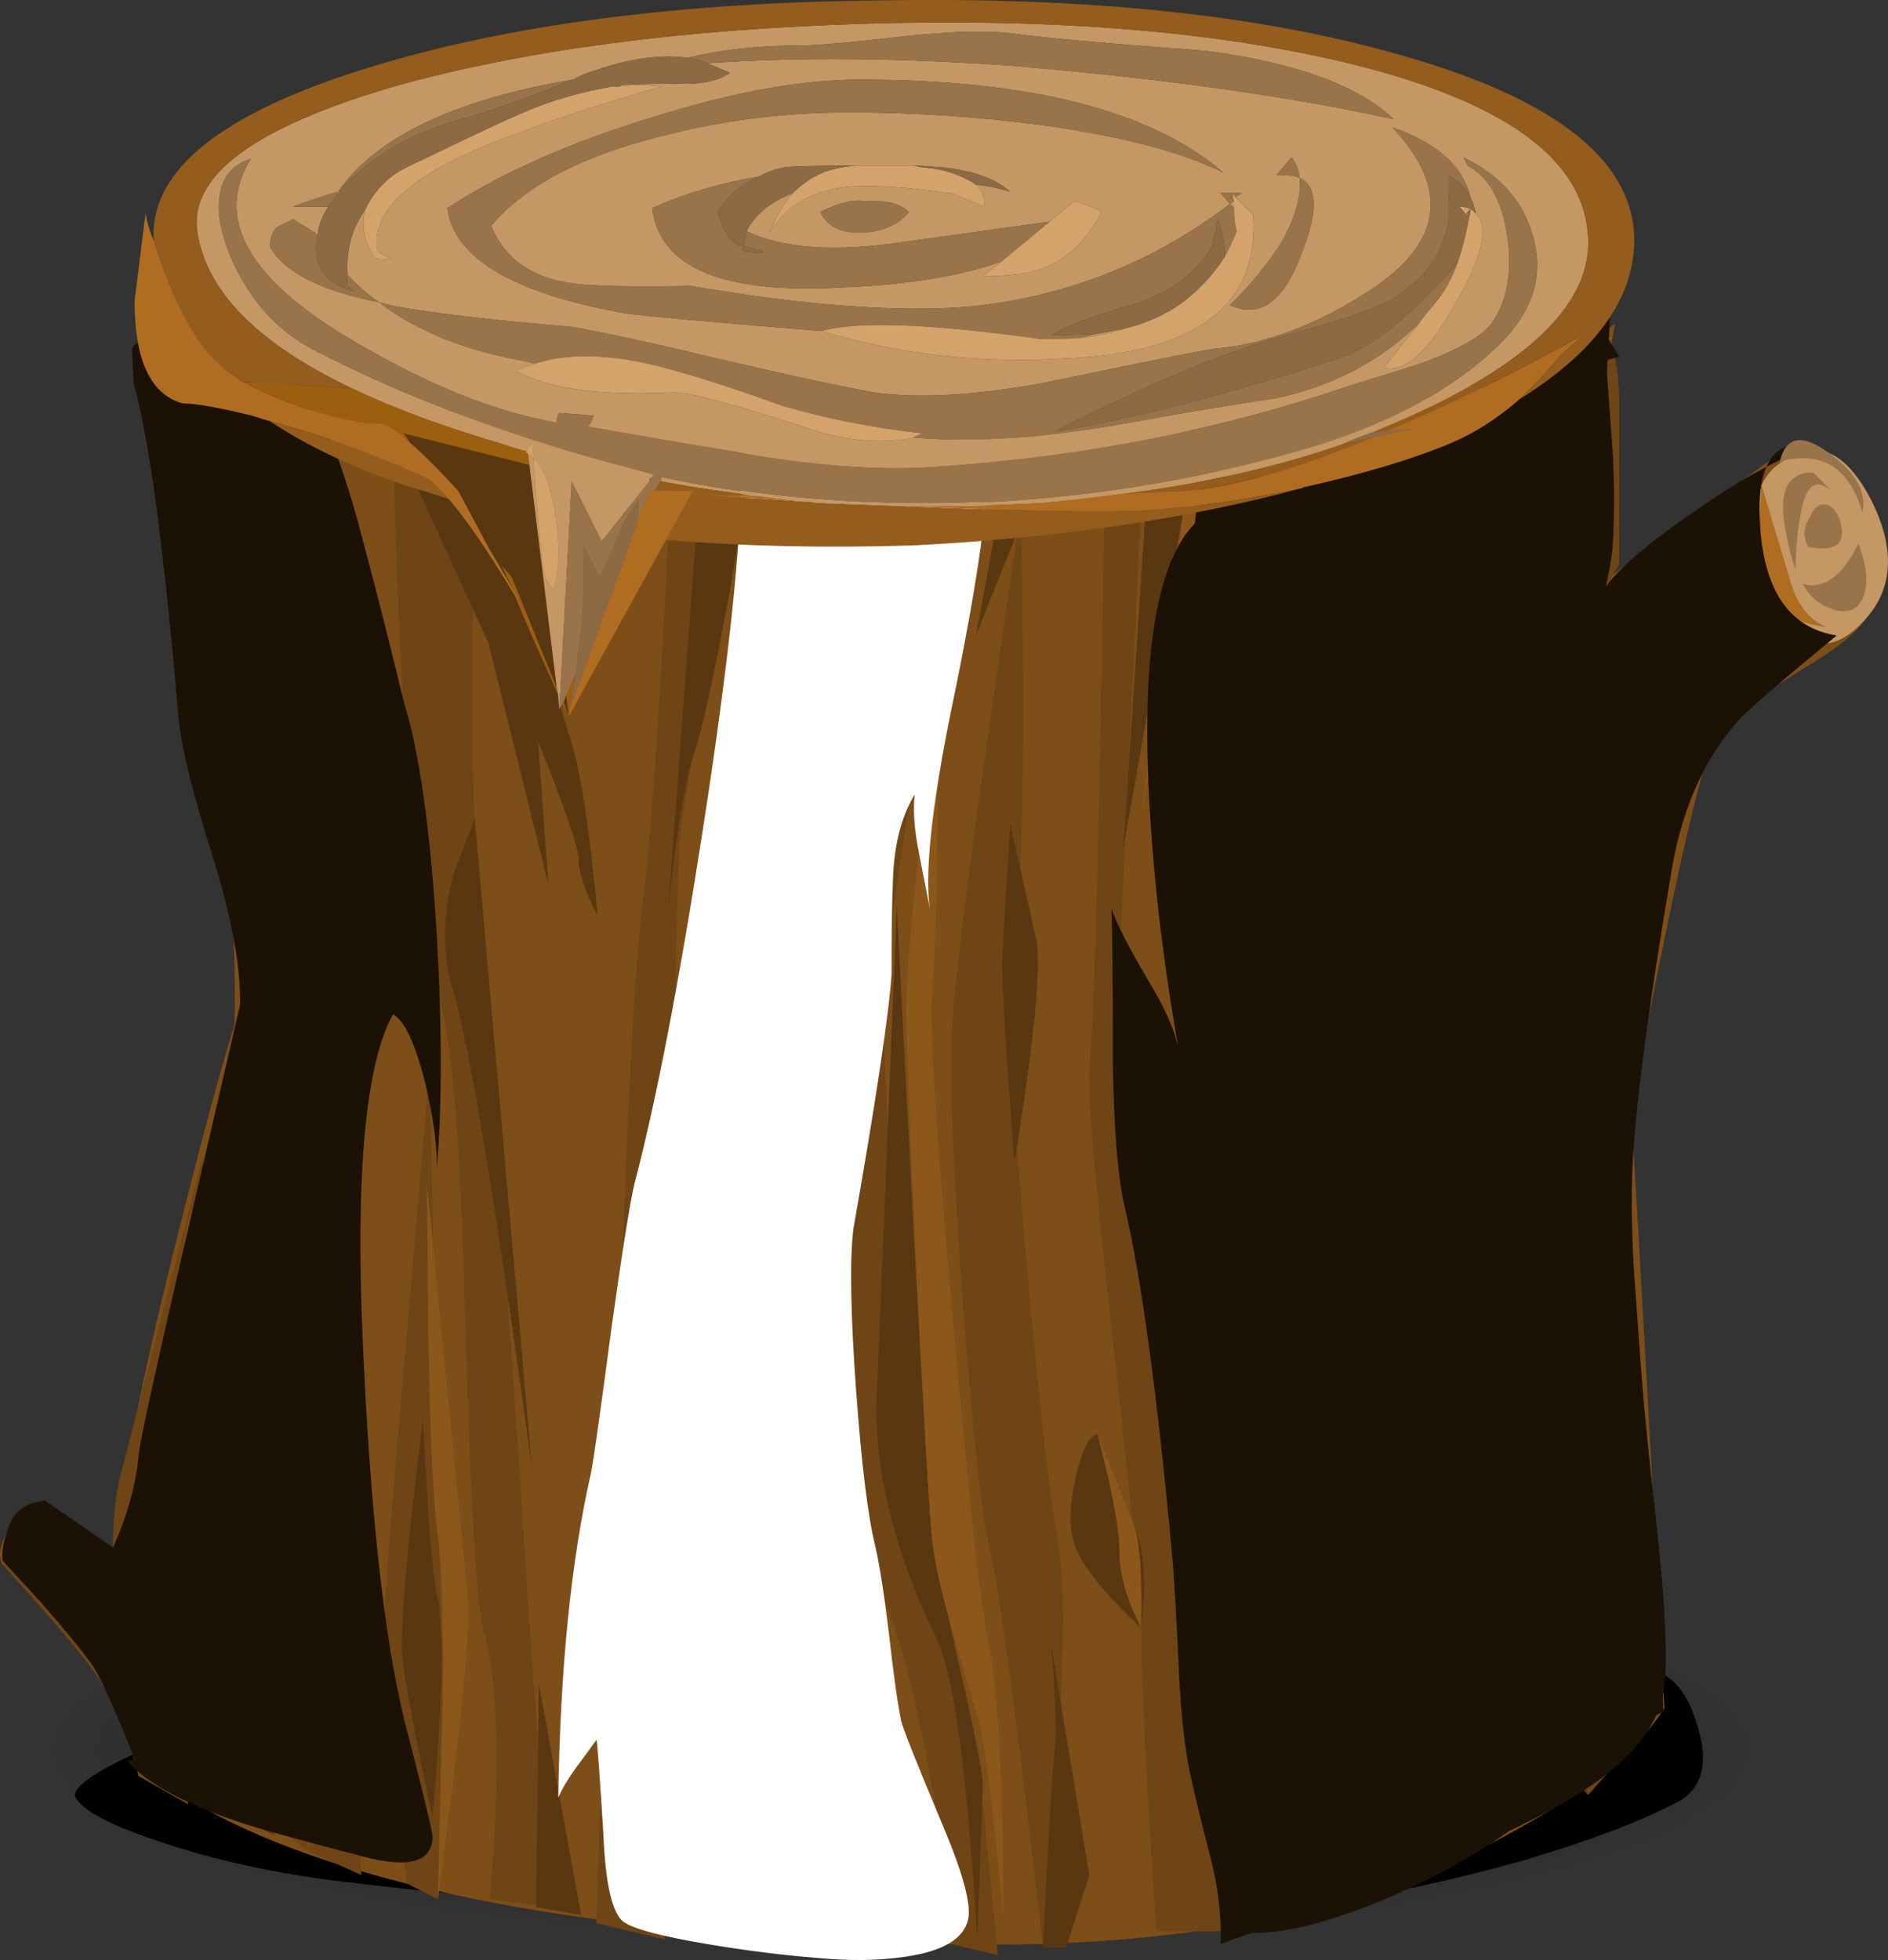 <?xml version="1.0" encoding="UTF-8" standalone="no"?>
<svg
   xmlns:dc="http://purl.org/dc/elements/1.1/"
   xmlns:cc="http://creativecommons.org/ns#"
   xmlns:rdf="http://www.w3.org/1999/02/22-rdf-syntax-ns#"
   xmlns:svg="http://www.w3.org/2000/svg"
   xmlns="http://www.w3.org/2000/svg"
   xmlns:xlink="http://www.w3.org/1999/xlink"
   xmlns:sodipodi="http://sodipodi.sourceforge.net/DTD/sodipodi-0.dtd"
   xmlns:inkscape="http://www.inkscape.org/namespaces/inkscape"
   enable-background="new 0 0 74.6 71.7"
   version="1.1"
   viewBox="0 0 297.28 308.61"
   id="svg234"
   sodipodi:docname="log.svg"
   width="78.655mm"
   height="81.653mm"
   inkscape:version="1.0.2-2 (e86c870879, 2021-01-15)">
  <rect x="0" y="0" width="297.28" height="308.61" fill="#333333" stroke="none"/>
  <defs
     id="defs238" />
  <sodipodi:namedview
     pagecolor="#ffffff"
     bordercolor="#666666"
     borderopacity="1"
     objecttolerance="10"
     gridtolerance="10"
     guidetolerance="10"
     inkscape:pageopacity="0"
     inkscape:pageshadow="2"
     inkscape:window-width="1920"
     inkscape:window-height="1017"
     id="namedview236"
     showgrid="false"
     units="mm"
     inkscape:zoom="1.481869"
     inkscape:cx="32.594005"
     inkscape:cy="43.452678"
     inkscape:window-x="-8"
     inkscape:window-y="-8"
     inkscape:window-maximized="1"
     inkscape:current-layer="svg234"
     inkscape:document-rotation="0" />
  <symbol
     id="h"
     viewBox="-0.04 -12.963 59.596 12.963"
     transform="translate(-99.222,-14.609)">
    <path
       d="m 57.2,0 c 1.033,0 1.75,-0.95 2.15,-2.85 0.433,-1.9 0.183,-3.183 -0.75,-3.85 -1.367,-0.966 -3.2,-1.917 -5.5,-2.85 -3.333,-1.3 -6.983,-2.284 -10.95,-2.95 -3.9,-0.633 -9.8,-0.617 -17.7,0.05 -5.367,0.467 -10.284,1.067 -14.75,1.8 -2.4,0.4 -4.583,1.05 -6.55,1.95 -1.8,0.8 -2.85,1.533 -3.15,2.2 -0.233,0.467 0.567,1.267 2.4,2.4 0.9,0.533 1.833,1.033 2.8,1.5 33.3,1.733 50.633,2.6 52,2.6 z"
       clip-rule="evenodd"
       fill-rule="evenodd"
       id="path2" />
  </symbol>
  <symbol
     id="i"
     viewBox="0 -78.704 20.75 78.704"
     transform="translate(-99.222,-14.609)">
    <path
       d="m 10.25,-2.15 c 0.8,0.633 2.017,1.35 3.65,2.15 0.067,-1.233 0.15,-2.8 0.25,-4.7 0.067,-1.6 0.067,-3.15 0,-4.65 -0.033,-0.967 -0.4,-3.083 -1.1,-6.35 -0.566,-2.667 -0.733,-4.783 -0.5,-6.35 0.1,0.133 0.667,1.066 1.7,2.8 0.7,1.2 1.4,1.95 2.1,2.25 -0.4,-0.8 -1.033,-2.05 -1.9,-3.75 0.466,0.367 1.483,1.633 3.05,3.8 1.233,1.733 2.317,2.65 3.25,2.75 -0.333,-0.933 -1.05,-2.183 -2.15,-3.75 -1.1,-1.533 -1.833,-2.816 -2.2,-3.85 -0.367,-1.2 -0.767,-4.367 -1.2,-9.5 -0.4,-4.867 -0.567,-8.15 -0.5,-9.85 0.066,-1.434 0.3,-5.883 0.7,-13.35 0.367,-6.4 0.567,-10.783 0.6,-13.15 -0.533,-0.3 -1.2,-1.067 -2,-2.3 -0.733,-1.2 -1.417,-1.917 -2.05,-2.15 l -0.05,0.15 C 10.2,-73.983 8.117,-75.7 5.65,-77.1 3.15,-78.5 1.267,-78.983 0,-78.55 c 0.167,1.4 0.85,3.45 2.05,6.15 0.233,-0.633 0.567,-1.184 1,-1.65 0.267,1.2 0.617,3.65 1.05,7.35 1.066,-1.933 2.183,-3.216 3.35,-3.85 0.367,1.267 0.383,2.833 0.05,4.7 -0.2,1.167 -0.633,2.733 -1.3,4.7 0.1,-0.767 0.017,-1.5 -0.25,-2.2 -0.367,6.267 -0.633,11.533 -0.8,15.8 -0.3,8.066 -0.1,13.183 0.6,15.35 -0.6,5.534 -0.3,8.667 0.9,9.4 0.067,-0.2 0.217,-0.534 0.45,-1 0.233,-0.4 0.383,-0.717 0.45,-0.95 -0.167,3.667 -0.3,6.783 -0.4,9.35 -0.167,4.867 -0.033,8 0.4,9.4 0.433,1.467 1.333,2.75 2.7,3.85 z"
       clip-rule="evenodd"
       fill="#1c1105"
       fill-rule="evenodd"
       id="path5" />
  </symbol>
  <symbol
     id="j"
     viewBox="-0.006 -75.995 16.056 76.005"
     transform="translate(-99.222,-14.609)">
    <path
       d="m 13.3,-10.45 c 0.4,-2.033 0.867,-4.55 1.4,-7.55 0.566,-2.5 0.966,-6.35 1.2,-11.55 0.2,-4.7 0.2,-8.65 0,-11.85 0.033,1.033 -0.1,2.45 -0.4,4.25 -0.367,2.033 -0.767,3.217 -1.2,3.55 -1.066,-2.633 -1.417,-8.617 -1.05,-17.95 0.3,-8.167 0.833,-14.184 1.6,-18.05 0.6,-3.167 0.9,-4.883 0.9,-5.15 -0.033,-1.233 -0.883,-1.55 -2.55,-0.95 -2.434,0.867 -3.967,1.45 -4.6,1.75 -2,0.934 -3.35,1.95 -4.05,3.05 l 0.3,0.05 c -0.667,2.3 -1.167,3.833 -1.5,4.6 -0.367,0.733 -1.033,1.85 -2,3.35 l -1.35,2 c -0.033,0.533 0.067,1.167 0.3,1.9 0.133,0.433 0.383,0.75 0.75,0.95 l 0.5,0.15 2.5,-2.35 c 0.533,1.6 0.85,3.183 0.95,4.75 0.1,0.967 0.75,4.983 1.95,12.05 l 1.75,10.3 c 0.033,1.833 -0.284,4.233 -0.95,7.2 -0.767,3.3 -1.2,5.684 -1.3,7.15 -0.533,8.467 -1.083,14.05 -1.65,16.75 l -0.05,1.7 c 0.133,0.633 1.067,0.434 2.8,-0.6 0.867,-0.533 1.717,-1.117 2.55,-1.75 l 0.2,0.15 c 0.233,-0.034 0.617,-0.4 1.15,-1.1 0.5,-0.633 1.117,-2.9 1.85,-6.8 z"
       clip-rule="evenodd"
       fill="#1c1105"
       fill-rule="evenodd"
       id="path8" />
  </symbol>
  <symbol
     id="k"
     viewBox="0 -74.864 15.708 74.864"
     transform="translate(-99.222,-14.609)">
    <path
       d="m 15.7,0 c 0.066,-1.9 -0.317,-5.667 -1.15,-11.3 -0.833,-5.367 -1.15,-9.034 -0.95,-11 -0.033,0.233 -0.167,1.167 -0.4,2.8 -0.167,1.133 -0.217,2.1 -0.15,2.9 -0.5,-1.133 -0.767,-2.583 -0.8,-4.35 -0.033,-1 -0.05,-2.55 -0.05,-4.65 -0.1,-2.033 -0.567,-6.283 -1.4,-12.75 -0.133,-1.533 -0.1,-4.2 0.1,-8 0.2,-3.733 0.434,-6.333 0.7,-7.8 0.167,-1 0.333,-2.45 0.5,-4.35 0.167,-2.033 0.316,-3.5 0.45,-4.4 0.067,-0.4 0.567,-2.117 1.5,-5.15 0.767,-2.467 1.083,-4.067 0.95,-4.8 -0.167,-0.967 -0.933,-1.583 -2.3,-1.85 -0.967,-0.2 -2.067,-0.216 -3.3,-0.05 -1.2,0.133 -2.467,0.35 -3.8,0.65 -1.934,0.434 -3.033,0.85 -3.3,1.25 -0.367,0.567 -0.583,2 -0.65,4.3 -0.133,2.933 -0.217,4.5 -0.25,4.7 -0.1,-0.2 -0.35,-0.667 -0.75,-1.4 -0.3,-0.567 -0.517,-1.067 -0.65,-1.5 0.067,6.433 0.467,11.85 1.2,16.25 0.1,0.7 0.35,3.117 0.75,7.25 0.4,3.9 0.683,6.317 0.85,7.25 0.8,4.167 1.633,10.067 2.5,17.7 0.933,8.233 1.4,14.2 1.4,17.9 l -0.15,0.25 c 0.367,0.133 1.717,0.05 4.05,-0.25 2.267,-0.333 3.967,-0.2 5.1,0.4 z"
       clip-rule="evenodd"
       fill="#ffffff"
       fill-rule="evenodd"
       id="path11" />
  </symbol>
  <symbol
     id="l"
     viewBox="0 -81.3 26.55 81.3"
     transform="translate(-99.222,-14.609)">
    <path
       d="m 23.975,-7.475 c 0.291,0.968 0.866,1.277 1.725,0.925 -0.477,-0.132 -1.053,-0.44 -1.725,-0.925 -0.219,-0.678 -0.294,-1.686 -0.225,-3.025 0.167,-3.233 1.1,-5.033 2.8,-5.4 -2.1,-2.367 -3.3,-3.783 -3.6,-4.25 -1.2,-1.833 -2,-4.217 -2.4,-7.15 -1,-8 -1.5,-13.45 -1.5,-16.35 -0.033,-3.533 0.284,-9.283 0.95,-17.25 0.333,-4.333 0.383,-7.067 0.15,-8.2 -0.4,-1.967 -1.733,-3.783 -4,-5.45 -1.566,-1.167 -3.583,-2.4 -6.05,-3.7 -1.367,-0.7 -3.4,-1.717 -6.1,-3.05 0.033,1.4 -0.1,2.883 -0.4,4.45 -0.333,1.767 -0.583,3.184 -0.75,4.25 -0.2,1.367 -0.333,3.2 -0.4,5.5 -0.1,2.833 -0.184,4.684 -0.25,5.55 -0.534,7.8 -1.1,13.466 -1.7,17 -0.267,1.5 -0.417,3.966 -0.45,7.4 0,3.8 -0.017,6.333 -0.05,7.6 0.167,-0.7 0.617,-1.9 1.35,-3.6 0.596,-1.341 0.963,-2.466 1.1,-3.375 -0.603,4.678 -0.97,9.12 -1.1,13.325 -0.2,6.733 0.367,11.034 1.7,12.9 l 0.2,2.25 c 0.633,0.167 1.567,0.167 2.8,0 0.933,-0.1 1.85,0.117 2.75,0.65 1,0.566 2.6,1.867 4.8,3.9 2.033,1.867 3.583,3.033 4.65,3.5 0,-0.233 -0.1,-2.5 -0.3,-6.8 -0.133,-2.567 -0.083,-4.784 0.15,-6.65 0.566,1.034 1.717,2.35 3.45,3.95 0.911,0.86 1.72,1.536 2.425,2.025 z"
       clip-rule="evenodd"
       fill="#1c1105"
       fill-rule="evenodd"
       id="path14" />
  </symbol>
  <radialGradient
     id="g"
     cx="37.075"
     cy="85.35"
     r="31.402"
     gradientTransform="matrix(4.301,0,0,-0.96,-17.515,357.302)"
     gradientUnits="userSpaceOnUse">
    <stop
       stop-opacity=".247"
       offset=".086"
       id="stop17" />
    <stop
       stop-opacity=".102"
       offset=".867"
       id="stop19" />
    <stop
       stop-opacity="0"
       offset="1"
       id="stop21" />
  </radialGradient>
  <path
     d="m 141.852,245.306 c 37.28,0 69.183,2.942 95.706,8.822 26.385,5.988 39.573,13.128 39.573,21.421 0,8.293 -13.188,15.382 -39.573,21.262 -26.522,5.88 -58.426,8.822 -95.706,8.822 -37.28,0 -69.106,-2.942 -95.491,-8.822 -26.385,-5.88 -39.573,-12.973 -39.573,-21.262 0,-8.297 13.192,-15.438 39.573,-21.421 26.38,-5.884 58.211,-8.822 95.491,-8.822 z"
     clip-rule="evenodd"
     fill="url(#g)"
     fill-rule="evenodd"
     id="path24"
     style="fill:url(#g);stroke-width:4.301" />
  <use
     transform="matrix(4.301,0,0,-3.15,438.742,216.647)"
     x="-0.04"
     y="-12.963"
     width="59.596"
     height="12.963"
     enable-background="new"
     opacity="0.148"
     xlink:href="#h"
     id="use26" />
  <path
     d="m 229.17,62.282 c 11.614,-3.781 20.001,-7.562 25.167,-11.343 -0.86,3.781 -1.579,9.188 -2.151,16.225 -1.002,14.07 -0.86,29.086 0.43,45.044 2.151,25.623 5.304,77.864 9.463,156.725 -4.159,6.508 -11.971,12.917 -23.443,19.219 -22.797,12.702 -52.331,18.69 -88.609,17.954 -42.442,-0.736 -76.135,-5.407 -101.083,-14.018 -7.742,-2.731 -14.126,-5.669 -19.141,-8.822 l -5.377,-3.94 c 2.151,-2.727 4.086,-5.983 5.807,-9.764 3.441,-7.562 4.228,-13.756 2.366,-18.586 -1.29,-3.359 -0.572,-20.948 2.151,-52.769 2.723,-32.445 2.942,-52.602 0.645,-60.482 -4.155,-14.491 -8.818,-41.637 -13.979,-81.434 8.173,2.521 19.502,5.093 33.981,7.717 28.961,5.144 59.359,7.979 91.189,8.508 31.826,0.529 59.355,-2.886 82.582,-10.233 z"
     clip-rule="evenodd"
     fill="#7e4e18"
     fill-rule="evenodd"
     id="path28"
     style="stroke-width:4.301" />
  <path
     d="m 260.355,156.311 c -4.732,23.314 -7.601,35.228 -8.603,35.757 -1.002,0.628 -0.714,4.357 0.86,11.184 0,7.665 -4.516,13.541 -13.545,17.64 -13.05,5.988 -16.633,-7.876 -10.753,-41.582 2.293,-12.603 9.317,-41.113 21.072,-85.529 l 30.755,-22.363 5.377,7.403 c 3.867,5.669 6.809,10.242 8.818,13.704 1.721,3.149 -1.075,6.985 -8.388,11.502 -9.317,5.665 -14.552,9.502 -15.696,11.498 -1.725,2.83 -5.024,16.427 -9.897,40.786 z"
     clip-rule="evenodd"
     fill="#7e4e18"
     fill-rule="evenodd"
     id="path30"
     style="stroke-width:4.301" />
  <path
     d="m 280.141,72.993 c 5.592,-4.202 10.47,-2.207 14.62,5.988 4.017,8.186 3.226,14.801 -2.366,19.842 -5.304,4.83 -9.82,2.577 -13.545,-6.77 -3.587,-9.45 -3.153,-15.808 1.29,-19.059 z"
     clip-rule="evenodd"
     fill="#c49764"
     fill-rule="evenodd"
     id="path32"
     style="stroke-width:4.301" />
  <path
     d="m 58.19,142.611 c -1.721,3.57 -3.084,18.427 -4.086,44.575 -1.002,26.776 -2.078,41.896 -3.226,45.362 -2.293,7.562 -3.084,27.198 -2.366,58.907 l -8.173,-6.302 c 2.293,-30.028 4.228,-50.09 5.807,-60.168 1.432,-9.45 2.869,-24.148 4.301,-44.102 1.432,-22.574 1.579,-36.966 0.43,-43.156 l -15.485,-81.589 12.044,7.403 c 2.581,11.549 4.947,23.468 7.097,35.757 4.443,24.776 5.665,39.22 3.656,43.311 z"
     clip-rule="evenodd"
     fill="#704515"
     fill-rule="evenodd"
     id="path34"
     style="stroke-width:4.301" />
  <path
     d="m 105.935,69.371 12.474,1.26 c -1.721,8.082 -3.441,16.694 -5.162,25.83 -3.583,18.371 -5.661,30.45 -6.237,36.226 -0.288,4.409 -0.645,19.059 -1.075,43.947 -0.43,25.83 -0.86,42.369 -1.29,49.612 -0.86,14.177 -0.86,40.532 0,79.068 l -10.753,-2.521 c 0.86,-28.454 1.647,-48.928 2.366,-61.424 0.284,-3.359 0.929,-19.743 1.936,-49.143 1.002,-25.408 1.936,-41.53 2.796,-48.356 1.579,-11.652 3.226,-36.493 4.947,-74.5 z"
     clip-rule="evenodd"
     fill="#704515"
     fill-rule="evenodd"
     id="path36"
     style="stroke-width:4.301" />
  <path
     d="m 61.846,64.644 13.119,2.361 -0.43,24.884 c -0.284,17.851 -0.215,30.191 0.215,37.013 l 7.312,106.163 c 0.718,13.339 2.293,35.069 4.732,65.209 l -9.678,-1.26 c 1.721,-20.053 1.364,-34.282 -1.075,-42.683 -1.002,-3.467 -1.936,-19.636 -2.796,-48.511 -0.718,-28.243 -2.151,-45.362 -4.301,-51.35 -2.439,-6.723 -4.375,-24.045 -5.807,-51.978 -0.718,-13.967 -1.148,-27.249 -1.29,-39.848 z"
     clip-rule="evenodd"
     fill="#704515"
     fill-rule="evenodd"
     id="path38"
     style="stroke-width:4.301" />
  <path
     d="m 117.979,125.44 14.195,-46.782 c -1.579,8.611 -3.153,17.696 -4.732,27.249 -3.299,19.322 -4.947,31.555 -4.947,36.699 0,4.202 -0.215,18.535 -0.645,43.001 -0.284,23.623 0.357,38.85 1.936,45.676 2.293,10.818 1.075,35.491 -3.656,74.027 l -4.732,-1.256 c 1.579,-16.698 2.366,-29.662 2.366,-38.906 0,-7.665 -0.718,-23.628 -2.151,-47.883 -1.432,-25.623 -2.723,-42.528 -3.871,-50.718 -1.002,-7.347 1.075,-21.051 6.237,-41.108 z"
     clip-rule="evenodd"
     fill="#704515"
     fill-rule="evenodd"
     id="path40"
     style="stroke-width:4.301" />
  <path
     d="m 68.943,299.013 -4.947,-2.516 c -2.297,-21.739 -3.441,-35.547 -3.441,-41.427 0,-3.673 1.217,-19.322 3.656,-46.937 l 3.441,-40.321 0.86,44.416 c 0.572,30.557 1.075,48.197 1.505,52.924 0.86,7.562 0.503,18.849 -1.075,33.861 z"
     clip-rule="evenodd"
     fill="#704515"
     fill-rule="evenodd"
     id="path42"
     style="stroke-width:4.301" />
  <polygon
     points="16.75,79.041 17.3,86.621 15.35,85.742 "
     clip-rule="evenodd"
     fill="#704515"
     fill-rule="evenodd"
     id="polygon44"
     transform="matrix(4.301,0,0,4.301,-17.515,-77.354)" />
  <path
     d="m 229.815,147.652 c -2.009,-9.347 -2.581,-25.778 -1.721,-49.298 0.434,-11.657 1.002,-22.419 1.721,-32.291 l 8.388,-6.297 c -3.153,29.4 -5.162,51.608 -6.022,66.624 -0.714,16.276 3.299,37.173 12.044,62.688 3.153,9.239 9.106,35.856 17.851,79.855 l -12.044,13.704 c -3.153,-18.376 -5.093,-31.288 -5.811,-38.747 -1.002,-8.822 -2.938,-23.412 -5.807,-43.788 -3.721,-25.099 -6.59,-42.584 -8.598,-52.451 z"
     clip-rule="evenodd"
     fill="#704515"
     fill-rule="evenodd"
     id="path46"
     style="stroke-width:4.301" />
  <path
     d="m 244.225,283.894 c -10.319,-15.859 -15.485,-25.886 -15.485,-30.084 l 1.075,-72.139 2.581,29.46 c 2.009,20.367 3.514,32.08 4.521,35.121 1.716,5.037 4.151,17.588 7.308,37.641 z"
     clip-rule="evenodd"
     fill="#704515"
     fill-rule="evenodd"
     id="path48"
     style="stroke-width:4.301" />
  <path
     d="m 278.851,92.521 4.732,5.041 c -1.721,0.628 -3.944,1.733 -6.667,3.312 -5.304,3.149 -10.181,7.084 -14.625,11.812 -4.443,4.62 -7.958,11.657 -10.538,21.107 -1.045,3.841 -1.798,7.355 -2.254,10.551 0.516,-4.585 1.269,-9.416 2.254,-14.491 2.151,-11.76 4.448,-19.163 6.887,-22.208 2.581,-3.149 6.736,-6.616 12.47,-10.396 2.869,-1.893 5.446,-3.467 7.742,-4.727 z"
     clip-rule="evenodd"
     fill="#704515"
     fill-rule="evenodd"
     id="path50"
     style="stroke-width:4.301" />
  <path
     d="m 243.149,58.342 9.463,-7.084 1.29,3.308 c 0.718,2.942 1.075,5.932 1.075,8.977 V 88.74 l -9.459,16.384 z"
     clip-rule="evenodd"
     fill="#704515"
     fill-rule="evenodd"
     id="path52"
     style="stroke-width:4.301" />
  <path
     d="m 139.271,152.689 c -0.572,5.566 0.142,21.787 2.151,48.666 2.151,26.78 3.798,41.741 4.942,44.894 1.148,2.942 2.654,8.925 4.521,17.958 1.863,8.297 3.153,14.857 3.867,19.687 l 2.366,23.942 -7.093,-1.733 c -0.576,-6.616 -1.51,-13.962 -2.796,-22.053 -2.723,-16.169 -5.807,-27.929 -9.248,-35.28 -3.441,-7.033 -4.947,-24.466 -4.516,-52.292 1.148,-27.929 1.505,-43.788 1.075,-47.569 -0.572,-4.62 0.43,-14.805 3.011,-30.557 l 4.086,-22.049 8.388,-16.384 z"
     clip-rule="evenodd"
     fill="#704515"
     fill-rule="evenodd"
     id="path54"
     style="stroke-width:4.301" />
  <path
     d="m 140.346,304.059 h -13.119 c 0,-6.091 0.215,-12.237 0.645,-18.431 0.86,-12.603 2.297,-19.425 4.301,-20.475 2.009,-1.05 3.944,5.144 5.807,18.582 1.002,6.616 1.794,13.395 2.366,20.324 z"
     clip-rule="evenodd"
     fill="#704515"
     fill-rule="evenodd"
     id="path56"
     style="stroke-width:4.301" />
  <path
     d="m 160.778,79.918 c 0.714,39.379 0.284,61.953 -1.29,67.73 -1.002,3.992 -0.434,19.373 1.716,46.15 2.151,24.78 3.944,41.057 5.377,48.829 1.579,8.293 0.791,29.611 -2.366,63.949 -4.018,-35.181 -6.809,-56.073 -8.388,-62.688 -1.29,-5.463 -2.723,-18.638 -4.301,-39.534 -1.574,-21.735 -2.078,-36.437 -1.505,-44.102 0.43,-6.826 2.366,-22.264 5.807,-46.309 1.725,-11.971 3.372,-23.309 4.951,-34.024 z"
     clip-rule="evenodd"
     fill="#704515"
     fill-rule="evenodd"
     id="path58"
     style="stroke-width:4.301" />
  <path
     d="m 173.897,79.918 5.807,-1.26 -3.441,72.771 c 0,4.727 1.29,20.212 3.871,46.468 2.581,26.983 4.443,43.104 5.592,48.352 1.574,7.562 4.375,26.828 8.388,57.806 H 182.07 c -1.579,-23.417 -2.37,-39.328 -2.37,-47.728 0,-3.467 -1.505,-18.694 -4.516,-45.676 -2.865,-25.408 -4.086,-39.693 -3.656,-42.842 0.718,-5.876 1.51,-35.177 2.37,-87.89 z"
     clip-rule="evenodd"
     fill="#704515"
     fill-rule="evenodd"
     id="path60"
     style="stroke-width:4.301" />
  <path
     d="m 217.986,72.361 c -0.718,9.45 -1.432,19.322 -2.151,29.611 -1.432,20.479 -1.936,32.815 -1.505,37.013 0.572,4.83 1.505,19.739 2.792,44.73 1.29,24.673 1.936,40.532 1.936,47.569 0,7.351 0.499,15.747 1.505,25.198 1.002,9.872 2.078,15.696 3.226,17.485 1.721,2.521 4.159,8.345 7.312,17.481 l -8.388,5.041 c -3.153,-22.574 -4.732,-35.547 -4.732,-38.906 -3.153,-54.077 -5.592,-84.423 -7.312,-91.039 -0.86,-3.781 -1.002,-14.229 -0.43,-31.344 0.572,-17.115 0.714,-26.355 0.43,-27.722 -0.43,-1.996 -0.714,-8.241 -0.86,-18.741 l -0.215,-15.119 z"
     clip-rule="evenodd"
     fill="#704515"
     fill-rule="evenodd"
     id="path62"
     style="stroke-width:4.301" />
  <path
     d="m 194.114,77.402 h 7.093 l -2.792,30.084 c -1.867,20.582 -2.512,31.873 -1.936,33.865 0.43,2.099 -0.215,17.537 -1.936,46.309 -0.86,14.281 -1.789,28.406 -2.792,42.373 -1.002,-13.967 -1.936,-28.088 -2.796,-42.373 -1.867,-28.768 -2.508,-44.205 -1.936,-46.309 0.714,-3.256 3.08,-24.57 7.093,-63.949 z"
     clip-rule="evenodd"
     fill="#704515"
     fill-rule="evenodd"
     id="path64"
     style="stroke-width:4.301" />
  <path
     d="m 215.621,292.716 c -4.017,-1.682 -6.452,-3.781 -7.312,-6.302 -3.871,-15.016 -7.454,-27.985 -10.753,-38.906 -2.009,-6.723 -0.791,-24.152 3.656,-52.288 l 7.097,-40.011 -0.86,34.497 c -0.43,23.834 -0.142,38.115 0.86,42.842 1.574,7.562 4.017,27.615 7.312,60.168 z"
     clip-rule="evenodd"
     fill="#704515"
     fill-rule="evenodd"
     id="path66"
     style="stroke-width:4.301" />
  <polygon
     points="50.3,79.92 52.25,88.086 49.2,88.672 "
     clip-rule="evenodd"
     fill="#704515"
     fill-rule="evenodd"
     id="polygon68"
     transform="matrix(4.301,0,0,4.301,-17.515,-77.354)" />
  <path
     d="m 249.064,55.035 c -6.994,4.31 -13.407,7.983 -19.249,11.024 -4.732,2.521 -12.405,4.624 -23.012,6.302 -10.612,1.682 -21.365,2.521 -32.26,2.521 -10.323,0 -18.208,-0.108 -23.658,-0.318 -4.448,-0.211 -11.042,-0.628 -19.791,-1.256 -7.024,-0.529 -14.195,-1.316 -21.507,-2.361 l -9.033,-1.574 39.358,0.473 c 28.247,0 47.315,-0.529 57.208,-1.574 9.893,-1.054 22.363,-3.884 37.418,-8.508 5.403,-1.639 10.242,-3.213 14.526,-4.727 0.757,-0.473 1.514,-0.951 2.258,-1.419 l 2.796,-0.473 c -1.583,0.615 -3.269,1.243 -5.054,1.893 z"
     clip-rule="evenodd"
     fill="#b06d22"
     fill-rule="evenodd"
     id="path70"
     style="stroke-width:4.301" />
  <path
     d="m 276.915,84.336 0.43,-8.035 4.736,15.752 c 1.148,3.454 2.972,5.656 5.48,6.616 h -0.108 c -3.587,-0.422 -6.168,-1.471 -7.747,-3.149 -1.716,-1.789 -2.65,-5.519 -2.792,-11.184 z"
     clip-rule="evenodd"
     fill="#b06d22"
     fill-rule="evenodd"
     id="path72"
     style="stroke-width:4.301" />
  <path
     d="m 134.754,303.586 c -0.718,-3.992 -1.432,-8.138 -2.151,-12.444 -1.29,-8.508 -1.579,-13.283 -0.86,-14.337 0.572,-1.045 1.148,-2.882 1.721,-5.51 l 0.645,-3.622 2.796,12.603 c 1.867,8.921 2.796,14.754 2.796,17.481 v 10.082 z"
     clip-rule="evenodd"
     fill="#593711"
     fill-rule="evenodd"
     id="path74"
     style="stroke-width:4.301" />
  <path
     d="m 153.896,305.315 c -1.579,-25.619 -3.656,-41.267 -6.237,-46.932 -6.452,-13.128 -9.678,-25.361 -9.678,-36.699 l 3.226,-79.072 c 3.157,62.164 5.02,95.504 5.592,100.02 0.284,1.785 1.716,8.396 4.301,19.842 2.435,10.5 3.656,16.698 3.656,18.586 z"
     clip-rule="evenodd"
     fill="#593711"
     fill-rule="evenodd"
     id="path76"
     style="stroke-width:4.301" />
  <path
     d="m 211.104,287.675 c -1.437,-6.405 -2.869,-12.969 -4.301,-19.687 -2.727,-13.545 -3.944,-21.159 -3.66,-22.84 0.434,-1.785 1.437,-4.409 3.011,-7.876 l 2.151,-4.727 2.366,11.343 c 1.437,8.297 2.151,14.543 2.151,18.741 0.004,6.727 -0.568,15.072 -1.716,25.047 z"
     clip-rule="evenodd"
     fill="#593711"
     fill-rule="evenodd"
     id="path78"
     style="stroke-width:4.301" />
  <path
     d="m 110.667,69.844 7.742,1.888 -3.226,19.842 c -2.581,14.07 -4.516,23 -5.807,26.78 -1.411,4.065 -2.809,12.44 -4.194,25.12 z"
     clip-rule="evenodd"
     fill="#593711"
     fill-rule="evenodd"
     id="path80"
     style="stroke-width:4.301" />
  <path
     d="m 66.577,223.257 0.645,11.184 c 0.43,8.087 1.002,13.863 1.721,17.322 1.002,5.566 0.718,17.012 -0.86,34.338 -2.723,-12.814 -4.301,-21.214 -4.732,-25.202 -0.284,-2.413 0.146,-9.399 1.29,-20.948 z"
     clip-rule="evenodd"
     fill="#593711"
     fill-rule="evenodd"
     id="path82"
     style="stroke-width:4.301" />
  <path
     d="m 37.758,64.016 -2.366,-3.308 13.549,5.824 7.958,55.286 c -4.155,-12.81 -7.312,-21.468 -9.463,-25.985 -1.29,-2.731 -3.299,-8.874 -6.022,-18.431 z"
     clip-rule="evenodd"
     fill="#593711"
     fill-rule="evenodd"
     id="path84"
     style="stroke-width:4.301" />
  <polygon
     points="9.05,31.071 11.2,32.097 12.7,46.085 "
     clip-rule="evenodd"
     fill="#704515"
     fill-rule="evenodd"
     id="polygon86"
     transform="matrix(4.301,0,0,4.301,-17.515,-77.354)" />
  <path
     d="m 234.332,74.885 3.871,41.896 c 0.572,2.731 -0.503,15.279 -3.226,37.646 -2.151,-13.967 -3.084,-23.314 -2.796,-28.041 z"
     clip-rule="evenodd"
     fill="#593711"
     fill-rule="evenodd"
     id="path88"
     style="stroke-width:4.301" />
  <polygon
     points="45.2,49.014 46,36.857 47.45,36.381 "
     clip-rule="evenodd"
     fill="#593711"
     fill-rule="evenodd"
     id="polygon90"
     transform="matrix(4.301,0,0,4.301,-17.515,-77.354)" />
  <path
     d="m 67.223,186.24 6.452,65.519 c 0.43,5.046 -1.148,20.793 -4.732,47.251 l 0.645,-27.245 c 0.142,-4.83 0.215,-9.085 0.215,-12.758 0,-7.037 -0.284,-12.814 -0.86,-17.326 -0.718,-4.516 -1.217,-15.124 -1.505,-31.817 z"
     clip-rule="evenodd"
     fill="#8c571b"
     fill-rule="evenodd"
     id="path92"
     style="stroke-width:4.301" />
  <path
     d="m 48.942,66.532 5.807,23.942 c 3.871,17.223 5.949,28.768 6.237,34.652 0.43,9.45 -2.508,30.084 -8.818,61.901 1.002,-20.053 2.078,-32.867 3.226,-38.433 1.721,-9.872 1.936,-19.636 0.645,-29.297 z"
     clip-rule="evenodd"
     fill="#8c571b"
     fill-rule="evenodd"
     id="path94"
     style="stroke-width:4.301" />
  <path
     d="m 147.659,106.698 v 20.001 c -0.146,14.388 -0.434,24.148 -0.86,29.301 -0.434,6.091 0.641,23.253 3.226,51.505 2.435,27.83 4.301,44.786 5.592,50.877 1.574,7.872 2.366,22.415 2.366,43.629 -1.574,-17.326 -2.942,-27.929 -4.086,-31.813 -1.574,-5.252 -2.865,-9.661 -3.867,-13.231 -1.867,-6.512 -2.942,-11.287 -3.226,-14.332 -0.434,-3.884 -1.217,-17.378 -2.366,-40.48 -1.148,-23.309 -1.721,-37.856 -1.721,-43.633 0,-4.826 0.86,-14.909 2.581,-30.239 z"
     clip-rule="evenodd"
     fill="#8c571b"
     fill-rule="evenodd"
     id="path96"
     style="stroke-width:4.301" />
  <polygon
     points="54.2,45.608 54.75,34.806 57.5,33.341 "
     clip-rule="evenodd"
     fill="#593711"
     fill-rule="evenodd"
     id="polygon98"
     transform="matrix(4.301,0,0,4.301,-17.515,-77.354)" />
  <path
     d="m 250.032,282.634 c -6.31,-7.454 -10.255,-13.704 -11.829,-18.741 -1.29,-4.202 -3.011,-17.902 -5.162,-41.108 -2.151,-23.417 -2.435,-33.396 -0.86,-29.929 1.579,3.149 5.02,19.059 10.323,47.724 2.723,14.388 5.235,28.406 7.527,42.055 z"
     clip-rule="evenodd"
     fill="#593711"
     fill-rule="evenodd"
     id="path100"
     style="stroke-width:4.301" />
  <path
     d="m 262.291,132.687 c -1.716,5.88 -5.235,25.675 -10.538,59.385 l 0.86,-58.125 12.044,-27.563 -0.215,9.923 c -0.43,7.244 -1.148,12.706 -2.151,16.38 z"
     clip-rule="evenodd"
     fill="#593711"
     fill-rule="evenodd"
     id="path102"
     style="stroke-width:4.301" />
  <path
     d="M 205.297,198.684 V 188.292 l 0.215,8.031 c 1.002,22.152 2.727,35.069 5.162,38.747 2.585,3.673 3.944,12.917 4.086,27.718 0.142,7.454 0,14.491 -0.43,21.107 -1.579,-19.214 -3.587,-32.974 -6.022,-41.268 -1.432,-5.248 -2.435,-19.894 -3.011,-43.943 z"
     clip-rule="evenodd"
     fill="#8c571b"
     fill-rule="evenodd"
     id="path104"
     style="stroke-width:4.301" />
  <path
     d="m 232.181,187.973 12.044,55.918 5.811,38.747 c -3.871,-17.537 -6.594,-28.406 -8.173,-32.605 -1.002,-2.521 -2.942,-13.648 -5.807,-33.392 z"
     clip-rule="evenodd"
     fill="#8c571b"
     fill-rule="evenodd"
     id="path106"
     style="stroke-width:4.301" />
  <path
     d="m 235.837,152.061 1.075,-18.113 c 0.284,-1.996 0.215,-6.878 -0.219,-14.646 -0.43,-7.876 -0.929,-13.02 -1.505,-15.438 -0.43,-2.099 0.142,-8.19 1.721,-18.268 l 2.581,-14.496 c 0,16.384 -0.645,26.041 -1.936,28.983 -0.714,1.888 -0.572,5.669 0.434,11.343 0.572,3.045 1.432,6.981 2.581,11.812 0.86,3.359 -0.718,12.969 -4.732,28.824 z"
     clip-rule="evenodd"
     fill="#8c571b"
     fill-rule="evenodd"
     id="path108"
     style="stroke-width:4.301" />
  <polygon
     points="45.85,47.806 47.45,36.381 48.1,36.125 "
     clip-rule="evenodd"
     fill="#8c571b"
     fill-rule="evenodd"
     id="polygon110"
     transform="matrix(4.301,0,0,4.301,-17.515,-77.354)" />
  <path
     d="m 132.174,265.153 10.538,21.262 c 2.293,5.041 2.435,10.13 0.43,15.279 -0.856,2.521 -2.004,4.572 -3.441,6.147 -0.284,-8.401 -1.075,-15.124 -2.366,-20.165 z"
     clip-rule="evenodd"
     fill="#8c571b"
     fill-rule="evenodd"
     id="path112"
     style="stroke-width:4.301" />
  <path
     d="m 71.309,155.842 c -1.721,-5.777 -1.647,-11.971 0.215,-18.586 l 3.226,-8.345 9.033,102.382 c -5.592,-41.061 -9.751,-66.211 -12.474,-75.451 z"
     clip-rule="evenodd"
     fill="#593711"
     fill-rule="evenodd"
     id="path114"
     style="stroke-width:4.301" />
  <polygon
     points="25.35,88.086 23.7,87.793 23.8,79.627 "
     clip-rule="evenodd"
     fill="#593711"
     fill-rule="evenodd"
     id="polygon116"
     transform="matrix(4.301,0,0,4.301,-17.515,-77.354)" />
  <polygon
     points="14.1,85.156 11.5,83.838 14.25,76.697 "
     clip-rule="evenodd"
     fill="#593711"
     fill-rule="evenodd"
     id="polygon118"
     transform="matrix(4.301,0,0,4.301,-17.515,-77.354)" />
  <polygon
     points="50.6,81.091 51.7,87.939 50.45,88.086 "
     clip-rule="evenodd"
     fill="#593711"
     fill-rule="evenodd"
     id="polygon120"
     transform="matrix(4.301,0,0,4.301,-17.515,-77.354)" />
  <path
     d="m 164.219,306.58 c 0.86,-17.958 1.505,-28.613 1.936,-31.981 0.142,-2.095 0.073,-5.351 -0.215,-9.764 l -0.434,-5.988 6.022,36.385 -3.652,11.347 z"
     clip-rule="evenodd"
     fill="#593711"
     fill-rule="evenodd"
     id="path122"
     style="stroke-width:4.301" />
  <use
     transform="matrix(4.301,0,0,-3.15,601.764,3.943)"
     y="-81.3"
     width="26.55"
     height="81.3"
     enable-background="new"
     opacity="0.238"
     xlink:href="#l"
     id="use124"
     x="0" />
  <polygon
     points="62.85,31.181 62.8,30.156 63.35,31.035 "
     clip-rule="evenodd"
     fill="#1c1105"
     fill-rule="evenodd"
     id="polygon126"
     transform="matrix(4.301,0,0,4.301,-17.515,-77.354)" />
  <use
     transform="matrix(4.301,0,0,-3.15,619.83,10.395)"
     y="-78.704"
     width="20.75"
     height="78.704"
     enable-background="new"
     opacity="0.25"
     xlink:href="#i"
     id="use128"
     x="0" />
  <path
     d="m 161.423,70.631 c -12.904,-0.529 -22.079,-1.574 -27.525,-3.149 l 16.771,2.361 c 1.148,-1.682 6.095,-2.361 14.84,-2.047 4.585,0.103 10.538,0.314 17.851,0.628 3.011,-0.206 8.241,-1.209 15.696,-2.989 1.295,-0.314 7.312,-0.843 18.066,-1.574 2.31,-0.185 4.422,-0.422 6.349,-0.71 -4.762,1.394 -8.74,2.469 -11.936,3.23 -7.884,1.996 -15.412,3.359 -22.582,4.095 -6.736,0.624 -15.915,0.675 -27.529,0.155 z"
     clip-rule="evenodd"
     fill="#8c6a44"
     fill-rule="evenodd"
     id="path130"
     style="stroke-width:4.301" />
  <path
     d="m 287.239,95.356 c -1.329,-0.628 -2.473,-1.785 -3.441,-3.467 3.295,1.011 6.233,-1.088 8.818,-6.297 1.295,3.252 1.579,5.983 0.86,8.186 -1.007,2.628 -3.084,3.157 -6.237,1.579 z m -1.721,-20.948 2.903,2.916 c -2.478,-2.133 -4.091,-1.002 -4.839,3.385 -0.495,2.258 -0.783,5.226 -0.86,8.9 -0.602,-1.622 -1.101,-3.54 -1.505,-5.751 -1.29,-6.405 0.142,-9.553 4.301,-9.45 z"
     clip-rule="evenodd"
     fill="#99744a"
     fill-rule="evenodd"
     id="path132"
     style="stroke-width:4.301" />
  <path
     d="m 285.088,81.183 c 0.585,-1.342 1.368,-1.914 2.37,-1.733 0.856,0.103 1.574,0.839 2.151,2.207 1.29,3.884 -0.361,5.355 -4.947,4.409 -0.718,-1.364 -0.718,-2.731 0,-4.095 0.12,-0.301 0.267,-0.568 0.426,-0.787 z"
     clip-rule="evenodd"
     fill="#99744a"
     fill-rule="evenodd"
     id="path134"
     style="stroke-width:4.301" />
  <path
     d="m 280.787,72.52 -0.645,0.628 c 0.86,-4.409 3.441,-5.041 7.742,-1.888 4.301,3.045 6.095,6.194 5.377,9.45 -2.009,-6.93 -6.168,-9.661 -12.474,-8.19 z"
     clip-rule="evenodd"
     fill="#99744a"
     fill-rule="evenodd"
     id="path136"
     style="stroke-width:4.301" />
  <path
     d="m 39.694,153.794 0.645,-1.265 -4.086,83.8 c -1.29,8.715 -2.508,23.679 -3.656,44.894 l -10.753,-1.574 c -2.293,-9.136 -5.089,-16.225 -8.388,-21.262 -2.009,-3.045 -4.805,-5.992 -8.388,-8.822 l -4.732,-3.312 c -0.718,-1.359 -0.284,-3.359 1.29,-5.983 1.002,-1.682 2.224,-2.736 3.656,-3.149 l 1.721,-0.318 10.753,7.407 c 0.718,-0.211 1.359,-0.791 1.936,-1.729 1.002,-1.686 1.148,-3.992 0.43,-6.93 -0.86,-2.946 1.721,-16.487 7.742,-40.639 5.88,-23.533 9.82,-37.228 11.829,-41.117 z"
     clip-rule="evenodd"
     fill="#7e4e18"
     fill-rule="evenodd"
     id="path138"
     style="stroke-width:4.301" />
  <path
     d="m 32.597,250.976 -3.011,33.073 -7.742,-4.405 c -1.579,-6.512 -3.944,-12.022 -7.097,-16.539 -2.009,-2.736 -5.02,-6.357 -9.033,-10.87 l -5.377,-5.988 c 3.583,-0.314 6.022,-1.101 7.312,-2.361 0.718,-0.839 2.009,-0.37 3.871,1.415 0.572,0.628 2.439,2.891 5.592,6.775 2.723,3.463 5.88,8.082 9.463,13.859 z"
     clip-rule="evenodd"
     fill="#704515"
     fill-rule="evenodd"
     id="path140"
     style="stroke-width:4.301" />
  <path
     d="m 35.823,212.706 c -2.723,13.124 -5.02,20.999 -6.882,23.623 -2.723,4.202 -6.452,6.822 -11.184,7.876 0,-4.409 0.357,-8.19 1.075,-11.343 l 13.119,-50.873 v 2.83 c -0.142,2.207 -0.718,4.151 -1.721,5.828 -1.002,1.678 -1.794,8.293 -2.366,19.842 -0.284,5.777 -0.503,11.39 -0.645,16.853 l 12.044,-33.547 z"
     clip-rule="evenodd"
     fill="#704515"
     fill-rule="evenodd"
     id="path142"
     style="stroke-width:4.301" />
  <path
     d="m 33.887,92.68 6.452,16.066 c 1.29,2.731 3.299,11.549 6.022,26.458 l -10.108,-22.049 c -1.579,-2.942 -2.439,-7.248 -2.581,-12.913 z"
     clip-rule="evenodd"
     fill="#593711"
     fill-rule="evenodd"
     id="path144"
     style="stroke-width:4.301" />
  <path
     d="m 37.113,120.876 7.958,26.931 c 0.572,2.525 0.073,8.401 -1.505,17.644 -1.579,9.244 -3.226,15.962 -4.947,20.165 -2.435,5.463 -5.807,18.849 -10.108,40.162 0.718,-18.69 1.721,-29.344 3.011,-31.972 1.29,-2.942 3.299,-9.768 6.022,-20.479 3.153,-11.966 4.516,-19.429 4.086,-22.367 z"
     clip-rule="evenodd"
     fill="#8c571b"
     fill-rule="evenodd"
     id="path146"
     style="stroke-width:4.301" />
  <polygon
     points="8.2,74.757 8.6,76.514 5.7,74.207 5.7,73.035 "
     clip-rule="evenodd"
     fill="#8c571b"
     fill-rule="evenodd"
     id="polygon148"
     transform="matrix(4.301,0,0,4.301,-17.515,-77.354)" />
  <path
     d="m 39.264,225.774 -0.43,5.674 c -0.288,4.095 -0.142,7.037 0.43,8.822 0.718,2.942 -0.933,8.186 -4.947,15.747 l -2.796,-13.704 c -0.572,-2.207 0.288,-5.566 2.581,-10.082 2.293,-4.301 4.013,-6.456 5.162,-6.456 z"
     clip-rule="evenodd"
     fill="#704515"
     fill-rule="evenodd"
     id="path150"
     style="stroke-width:4.301" />
  <path
     d="m 37.328,228.454 1.29,4.095 c 0.86,3.149 1.075,5.721 0.645,7.721 l -3.011,12.28 c -1.579,-4.202 -2.009,-7.613 -1.29,-10.237 0.572,-1.682 1.148,-4.461 1.721,-8.345 z"
     clip-rule="evenodd"
     fill="#593711"
     fill-rule="evenodd"
     id="path152"
     style="stroke-width:4.301" />
  <path
     d="m 159.057,129.694 4.086,18.113 c 0.86,4.207 -0.284,16.018 -3.441,35.439 -1.29,-17.64 -1.936,-28.299 -1.936,-31.972 z"
     clip-rule="evenodd"
     fill="#593711"
     fill-rule="evenodd"
     id="path154"
     style="stroke-width:4.301" />
  <polygon
     points="39.8,41.251 40.9,35.319 42.15,35.393 "
     clip-rule="evenodd"
     fill="#593711"
     fill-rule="evenodd"
     id="polygon156"
     transform="matrix(4.301,0,0,4.301,-17.515,-77.354)" />
  <path
     d="m 172.822,225.774 5.807,14.496 c 1.579,3.673 1.936,9.029 1.075,16.061 -5.876,-5.463 -9.39,-9.872 -10.534,-13.231 -0.86,-2.521 -0.791,-6.035 0.215,-10.551 1.002,-4.306 2.146,-6.564 3.437,-6.775 z"
     clip-rule="evenodd"
     fill="#593711"
     fill-rule="evenodd"
     id="path158"
     style="stroke-width:4.301" />
  <path
     d="m 172.822,225.774 5.807,14.496 c 0.86,2.62 1.222,7.975 1.075,16.061 -2.293,-4.409 -3.441,-8.457 -3.441,-12.126 0,-2.31 -0.572,-6.091 -1.716,-11.343 z"
     clip-rule="evenodd"
     fill="#8c571b"
     fill-rule="evenodd"
     id="path160"
     style="stroke-width:4.301" />
  <polygon
     points="31.35,84.644 30.9,88.672 28.85,88.415 "
     clip-rule="evenodd"
     fill="#593711"
     fill-rule="evenodd"
     id="polygon162"
     transform="matrix(4.301,0,0,4.301,-17.515,-77.354)" />
  <polygon
     points="34.65,37.956 34.55,35.026 36.75,35.136 "
     clip-rule="evenodd"
     fill="#593711"
     fill-rule="evenodd"
     id="polygon164"
     transform="matrix(4.301,0,0,4.301,-17.515,-77.354)" />
  <path
     d="m 79.697,91.893 1.721,-3.936 4.301,10.237 1.075,6.456 c 1.002,4.83 2.009,8.715 3.011,11.657 1.579,4.727 3.011,14.018 4.301,27.877 -2.009,-3.884 -3.011,-6.878 -3.011,-8.977 0,-1.364 -1.364,-5.622 -4.086,-12.758 -2.435,-6.194 -4.301,-10.607 -5.592,-13.231 -0.718,-1.682 -1.217,-5.041 -1.505,-10.082 z"
     clip-rule="evenodd"
     fill="#593711"
     fill-rule="evenodd"
     id="path166"
     style="stroke-width:4.301" />
  <path
     d="m 138.841,70.158 c -1.148,0.314 -11.399,0.314 -30.755,0 -19.928,-0.211 -32.334,-0.581 -37.207,-1.101 -6.736,-0.839 -17.489,-3.364 -32.26,-7.562 -3.011,-0.736 -6.594,-2.469 -10.753,-5.196 l -5.377,-3.785 13.98,5.355 c 11.326,3.781 21.58,6.039 30.755,6.775 14.767,1.368 38.639,3.205 71.618,5.514 z"
     clip-rule="evenodd"
     fill="#b06d22"
     fill-rule="evenodd"
     id="path168"
     style="stroke-width:4.301" />
  <polygon
     points="26.9,37.333 25.95,34.477 28,34.404 "
     clip-rule="evenodd"
     fill="#593711"
     fill-rule="evenodd"
     id="polygon170"
     transform="matrix(4.301,0,0,4.301,-17.515,-77.354)" />
  <path
     d="m 123.356,130.799 -1.505,4.723 c -1.002,3.673 -1.359,6.822 -1.075,9.45 0.572,4.202 0.073,10.706 -1.505,19.533 l -3.226,-16.384 c -0.284,-2.207 0.86,-5.721 3.441,-10.556 z"
     clip-rule="evenodd"
     fill="#593711"
     fill-rule="evenodd"
     id="path172"
     style="stroke-width:4.301" />
  <use
     transform="matrix(4.301,0,0,-3.15,427.128,7.815)"
     x="-0.006"
     y="-75.995"
     width="16.056"
     height="76.005"
     enable-background="new"
     opacity="0.25"
     xlink:href="#j"
     id="use174" />
  <use
     transform="matrix(4.301,0,0,-3.15,514.661,26.741)"
     y="-74.864"
     width="15.708"
     height="74.864"
     enable-background="new"
     opacity="0.121"
     xlink:href="#k"
     id="use176"
     x="0" />
  <polygon
     points="23,34.477 24.15,50.369 21.95,41.507 17.7,32.243 "
     clip-rule="evenodd"
     fill="#593711"
     fill-rule="evenodd"
     id="polygon178"
     transform="matrix(4.301,0,0,4.301,-17.515,-77.354)" />
  <g
     clip-rule="evenodd"
     fill-rule="evenodd"
     id="g232"
     transform="matrix(4.301,0,0,4.301,-17.515,-77.354)">
    <path
       d="M 51.65,24.5 C 51.616,24.2 51.516,23.95 51.349,23.75 L 50.8,24.4 c 0.334,-0.033 0.617,0 0.85,0.1 0.066,0.633 -0.134,1.383 -0.601,2.25 -0.533,0.867 -1.184,1.667 -1.95,2.4 1.134,0.533 2.034,-0.167 2.7,-2.1 0.534,-1.4 0.484,-2.25 -0.149,-2.55 z m -19.7,11.65 c -1.233,-0.134 -2.467,-0.317 -3.7,-0.55 l 0.05,-0.15 c 3.434,0.733 7.1,1.05 11,0.95 4.233,-0.134 8.384,-0.784 12.45,-1.95 3.1,-0.9 5.5,-2.184 7.2,-3.85 1.233,-1.2 1.649,-2.517 1.25,-3.95 -0.367,-1.3 -1.217,-2.267 -2.55,-2.9 l 0.149,0.3 c 0.767,0.4 1.25,1.25 1.45,2.55 0.2,1.3 0.017,2.367 -0.55,3.2 -0.334,0.467 -1.167,0.95 -2.5,1.45 -0.167,0.067 -1.066,0.35 -2.7,0.85 -4.667,1.6 -9.634,2.583 -14.9,2.95 -1.966,0.167 -4.266,0.034 -6.899,-0.4 -2.534,-0.433 -4.567,-0.783 -6.1,-1.05 0.1,-0.133 0.167,-0.267 0.2,-0.4 l -1.25,-0.1 c -0.066,0.1 -0.1,0.217 -0.1,0.35 -2.233,-0.367 -4.75,-1.383 -7.55,-3.05 -3.767,-2.233 -4.983,-4.433 -3.65,-6.6 -0.867,0.267 -1.25,0.967 -1.15,2.1 0.133,0.934 0.5,1.85 1.1,2.75 0.566,0.867 1.3,1.55 2.2,2.05 0.2,0.133 0.983,0.517 2.35,1.15 2.8,1.267 5.85,2.333 9.15,3.2 0.367,0.1 0.733,0.2 1.1,0.3 l -0.1,0.15 h -0.05 v 0.1 L 26.1,37.8 25,35.6 24.55,43.95 24.5,43.4 24.45,43.15 23.45,35 23.4,34.6 c 0.067,0.033 0.133,0.083 0.2,0.15 0.033,0.6 0.117,1.65 0.25,3.15 0.033,0.166 0.066,0.466 0.1,0.899 0.066,0.334 0.2,0.584 0.4,0.75 0.2,-0.7 0.217,-1.616 0.05,-2.75 -0.167,-1.033 -0.433,-1.716 -0.8,-2.05 -0.033,-0.367 -0.05,-0.567 -0.05,-0.6 l -0.2,0.35 c -0.3,-0.067 -0.583,-0.15 -0.85,-0.25 -2.167,-0.633 -4.017,-1.317 -5.55,-2.05 -3.434,-1.633 -5.317,-3.534 -5.65,-5.7 -0.333,-2.067 2.067,-3.85 7.2,-5.35 4.767,-1.333 10.55,-2.1 17.35,-2.3 7,-0.2 12.933,0.3 17.8,1.5 5.466,1.367 8.316,3.417 8.55,6.15 0.233,2.267 -1.667,4.383 -5.7,6.35 -0.7,0.333 -1.417,0.65 -2.15,0.95 -0.399,0.133 -0.783,0.284 -1.149,0.45 -2.4,0.833 -5.033,1.433 -7.9,1.8 -1,0.134 -2.033,0.25 -3.1,0.351 -1.834,0.1 -3.617,0.133 -5.35,0.1 -0.867,-0.033 -1.75,-0.066 -2.65,-0.1 -0.167,0 -0.317,-0.017 -0.45,-0.051 h -0.2 C 33.017,36.283 32.483,36.217 31.95,36.15 Z M 16.8,28.05 c -0.066,-0.9 0.15,-1.7 0.65,-2.4 -0.167,0.567 -0.05,1.167 0.35,1.8 l 0.65,0.05 -0.55,-0.3 c -0.3,-1.467 1.2,-2.833 4.5,-4.1 1.7,-0.667 3.667,-1.317 5.9,-1.95 -0.533,-0.066 -1.05,-0.066 -1.55,0 L 26.8,21.1 c 0.233,-0.033 0.917,-0.05 2.05,-0.05 0.867,0.034 1.517,-0.1 1.95,-0.4 -0.3,-0.133 -0.583,-0.25 -0.85,-0.35 3.367,-0.233 7.116,-0.2 11.25,0.1 5.5,0.467 10.133,1.117 13.899,1.95 -1.3,-1.233 -3.583,-2.067 -6.85,-2.5 -3.6,-0.267 -6,-0.483 -7.2,-0.65 -0.866,-0.1 -2.116,-0.067 -3.75,0.1 -1.966,0.233 -3.283,0.35 -3.95,0.35 -1.5,0 -2.867,0.15 -4.1,0.45 -0.967,-0.133 -2.083,0.017 -3.35,0.45 -0.333,0.1 -0.617,0.217 -0.85,0.35 -4.333,0.733 -7.2,2.1 -8.6,4.1 -0.767,0.233 -1.317,0.417 -1.65,0.55 h 1.3 c -0.233,0.333 -0.367,0.684 -0.4,1.05 -0.034,-0.033 -0.067,-0.067 -0.1,-0.1 L 14.8,26 c -0.033,0.033 -0.2,0.117 -0.5,0.25 -0.2,0.1 -0.316,0.35 -0.35,0.75 0.5,0.933 1.833,1.617 4,2.05 -0.433,-0.3 -0.817,-0.633 -1.15,-1 z m 17.35,2.05 c 2.833,0.867 5.85,1.2 9.05,1 4.733,-0.233 6.983,-1.983 6.75,-5.25 L 49.3,25.2 c 0.101,-0.067 0.184,-0.117 0.25,-0.15 h -0.8 c 0.1,0.1 0.217,0.233 0.35,0.4 -2.8,2.133 -5.949,3.383 -9.449,3.75 -2.601,0.233 -6.034,-0.017 -10.3,-0.75 -1.733,0.033 -3.05,0.017 -3.95,-0.05 -1.7,-0.133 -2.816,-0.85 -3.35,-2.15 1.233,-1.467 3.333,-2.567 6.3,-3.3 2.2,-0.567 4.467,-0.85 6.8,-0.85 2.333,0 4.65,0.15 6.95,0.45 2.967,0.4 5.217,0.983 6.75,1.75 -2.633,-2.267 -7.066,-3.4 -13.3,-3.4 -2.167,0 -4.716,0.467 -7.65,1.4 -2.967,0.9 -5.45,2 -7.45,3.3 0.233,1.833 2.4,3.117 6.5,3.85 0.666,0.1 3.066,0.317 7.199,0.65 z m -10.5,1.2 c -0.233,0.067 -0.467,0.15 -0.7,0.25 0.6,0.333 1.367,0.567 2.3,0.7 0.933,0.133 2.117,0.167 3.55,0.1 0.633,0.033 2.133,0.433 4.5,1.2 1.6,0.567 3,0.717 4.2,0.45 1.2,0.1 2.483,0.1 3.85,0 1.134,-0.067 2.784,-0.3 4.95,-0.7 1.066,-0.2 2.584,-0.45 4.55,-0.75 1.667,-0.367 3.134,-1.05 4.4,-2.05 0.267,-0.233 0.517,-0.45 0.75,-0.65 -0.8,1 -1.217,1.533 -1.25,1.6 0.8,0.2 1.733,-0.7 2.8,-2.7 0.834,-1.533 1.017,-2.517 0.55,-2.95 -0.033,-0.2 -0.1,-0.4 -0.199,-0.6 -0.267,-1.133 -1.217,-1.983 -2.851,-2.55 2.101,2.233 1.834,4.217 -0.8,5.95 -1.934,1.267 -3.833,1.983 -5.7,2.15 -0.333,0.033 -2.416,0.45 -6.25,1.25 -2.566,0.467 -4.649,0.583 -6.25,0.35 -1.267,-0.233 -3.117,-0.633 -5.55,-1.2 -2.5,-0.6 -4.333,-1 -5.5,-1.2 -2.4,-0.2 -4.35,-0.417 -5.85,-0.65 -0.467,-0.066 -0.867,-0.15 -1.2,-0.25 1.3,1 2.983,1.7 5.05,2.1 0.233,0.033 0.45,0.083 0.65,0.15 z m 25.6,-5.95 V 25.6 L 49.1,25.45 c 0.034,-0.033 0.084,-0.067 0.15,-0.1 z m -5.55,5 c 0.166,-0.067 0.35,-0.117 0.55,-0.15 0.366,-0.067 0.717,-0.133 1.05,-0.2 -0.5,0.167 -1.033,0.283 -1.6,0.35 z M 42.5,26.1 c -0.967,0.133 -2.767,0.383 -5.4,0.75 -2.466,0.367 -4.366,0.233 -5.7,-0.4 0.3,-0.6 0.867,-1.067 1.7,-1.4 -0.333,0.367 -0.617,0.85 -0.85,1.45 0.633,-1.067 1.7,-1.633 3.2,-1.7 0.833,-0.033 1.934,0.05 3.3,0.25 h 0.15 l 1.199,0.5 c 0.034,-0.333 -0.066,-0.6 -0.3,-0.8 0.4,0.033 0.816,0.117 1.25,0.25 -0.566,-0.5 -1.434,-0.8 -2.6,-0.9 -0.101,0 -0.334,-0.017 -0.7,-0.05 H 35.1 c -1.1,0 -1.85,0.017 -2.25,0.05 -0.367,0.066 -0.7,0.183 -1,0.35 -1.4,0.233 -2.7,0.617 -3.9,1.15 0.267,2.2 2.617,3.167 7.05,2.9 2.366,-0.1 4.283,-0.417 5.75,-0.95 l -0.7,0.55 c 1,0 1.783,-0.117 2.351,-0.35 0.833,-0.367 1.5,-1.033 2,-2 -0.2,-0.133 -0.534,-0.267 -1,-0.4 z M 16.3,25.275 C 16.338,25.186 16.388,25.094 16.45,25 h 0.05 c -0.094,0.094 -0.161,0.186 -0.2,0.275 z m 21.05,0.475 c -0.267,-0.267 -0.683,-0.4 -1.25,-0.4 h -0.35 c -0.467,-0.067 -1.017,0.066 -1.65,0.4 0.267,0.533 0.783,0.783 1.55,0.75 0.733,-0.033 1.3,-0.283 1.7,-0.75 z"
       fill="#c49764"
       id="path216" />
    <path
       d="m 51.65,24.5 c 0.633,0.3 0.683,1.15 0.149,2.55 -0.666,1.934 -1.566,2.633 -2.7,2.1 0.767,-0.733 1.417,-1.533 1.95,-2.4 0.468,-0.867 0.668,-1.617 0.601,-2.25 -0.233,-0.1 -0.517,-0.133 -0.851,-0.1 l 0.55,-0.65 c 0.168,0.2 0.267,0.45 0.301,0.75 z m -23.4,11.1 -0.2,0.35 h -0.2 l -0.45,1.2 c 0.033,-0.334 0.05,-0.634 0.05,-0.9 l -0.55,0.9 -0.85,1.95 c -0.3,-0.5 -0.5,-0.883 -0.6,-1.149 0.033,0.866 0,1.899 -0.1,3.1 -0.067,0.434 -0.133,0.967 -0.2,1.601 l -0.35,0.8 -0.1,0.25 -0.05,0.05 -0.1,0.2 0.45,-8.352 1.1,2.2 1.75,-2.2 0.05,-0.1 0.1,-0.15 c -0.367,-0.1 -0.733,-0.2 -1.1,-0.3 -3.3,-0.867 -6.35,-1.933 -9.15,-3.2 -1.367,-0.633 -2.15,-1.017 -2.35,-1.15 -0.9,-0.5 -1.633,-1.184 -2.2,-2.05 -0.6,-0.9 -0.967,-1.816 -1.1,-2.75 -0.1,-1.133 0.283,-1.833 1.15,-2.1 -1.333,2.167 -0.117,4.367 3.65,6.6 2.8,1.667 5.317,2.684 7.55,3.05 0,-0.133 0.033,-0.25 0.1,-0.35 l 1.25,0.1 c -0.033,0.133 -0.1,0.267 -0.2,0.4 1.533,0.267 3.566,0.617 6.1,1.05 2.633,0.434 4.933,0.567 6.899,0.4 5.267,-0.367 10.233,-1.35 14.9,-2.95 1.634,-0.5 2.533,-0.783 2.7,-0.85 1.333,-0.5 2.166,-0.983 2.5,-1.45 0.566,-0.833 0.75,-1.9 0.55,-3.2 -0.2,-1.3 -0.684,-2.15 -1.45,-2.55 l -0.149,-0.3 c 1.333,0.633 2.183,1.6 2.55,2.9 0.399,1.434 -0.017,2.75 -1.25,3.95 -1.7,1.667 -4.101,2.95 -7.2,3.85 -4.066,1.167 -8.217,1.816 -12.45,1.95 -3.9,0.1 -7.566,-0.217 -11,-0.95 z m 1.7,-15.3 c -0.233,-0.1 -0.467,-0.167 -0.7,-0.2 1.233,-0.3 2.6,-0.45 4.1,-0.45 0.667,0 1.983,-0.117 3.95,-0.35 1.634,-0.167 2.884,-0.2 3.75,-0.1 1.2,0.167 3.601,0.383 7.2,0.65 3.267,0.433 5.55,1.267 6.85,2.5 C 51.333,21.517 46.7,20.867 41.2,20.4 37.066,20.1 33.317,20.067 29.95,20.3 Z m 14.3,9.9 c -0.2,0.033 -0.384,0.083 -0.55,0.15 -0.5,0.033 -1,0.05 -1.5,0.05 -4.033,-0.566 -6.717,-0.667 -8.05,-0.3 -4.133,-0.333 -6.533,-0.55 -7.2,-0.65 -4.1,-0.733 -6.267,-2.017 -6.5,-3.85 2,-1.3 4.483,-2.4 7.45,-3.3 2.934,-0.933 5.483,-1.4 7.65,-1.4 6.233,0 10.667,1.133 13.3,3.4 -1.533,-0.767 -3.783,-1.35 -6.75,-1.75 -2.3,-0.3 -4.616,-0.45 -6.95,-0.45 -2.333,0 -4.6,0.283 -6.8,0.85 -2.967,0.733 -5.067,1.833 -6.3,3.3 0.534,1.3 1.65,2.017 3.35,2.15 0.9,0.067 2.217,0.083 3.95,0.05 4.267,0.733 7.7,0.983 10.3,0.75 3.5,-0.367 6.649,-1.617 9.449,-3.75 -0.133,-0.167 -0.25,-0.3 -0.35,-0.4 h 0.8 c -0.066,0.034 -0.149,0.083 -0.25,0.15 l -0.1,-0.15 c 0,0.1 0.017,0.2 0.05,0.3 -0.066,0.033 -0.116,0.066 -0.15,0.1 0.067,0.066 0.117,0.117 0.15,0.15 0,0.367 0.033,0.65 0.1,0.85 -0.133,0.333 -0.283,0.65 -0.449,0.95 0.033,-0.433 -0.051,-0.9 -0.25,-1.4 l -0.2,1 c -0.601,1 -1.533,1.7 -2.8,2.1 -1.634,0.467 -2.65,0.85 -3.051,1.15 0.568,0 1.118,-0.017 1.651,-0.05 z M 37.5,34 c 0.134,-0.067 0.25,-0.117 0.35,-0.15 -1.8,-0.2 -3.5,-0.533 -5.1,-1 -2.133,-0.767 -3.783,-1.283 -4.95,-1.55 -1.667,-0.367 -3.05,-0.367 -4.15,0 -0.2,-0.066 -0.417,-0.117 -0.65,-0.15 -2.067,-0.4 -3.75,-1.1 -5.05,-2.1 0.333,0.1 0.733,0.184 1.2,0.25 1.5,0.233 3.45,0.45 5.85,0.65 1.167,0.2 3,0.6 5.5,1.2 2.433,0.567 4.283,0.967 5.55,1.2 1.601,0.233 3.684,0.117 6.25,-0.35 3.834,-0.8 5.917,-1.217 6.25,-1.25 1.867,-0.167 3.767,-0.883 5.7,-2.15 2.634,-1.733 2.9,-3.717 0.8,-5.95 1.634,0.567 2.584,1.417 2.851,2.55 -0.134,-0.3 -0.4,-0.567 -0.801,-0.8 v 0.65 c 0.167,1.667 -0.533,2.967 -2.1,3.9 -0.566,0.333 -1.783,0.75 -3.65,1.25 -2.366,0.633 -5.267,1.833 -8.699,3.6 2.966,-0.5 6.449,-1.4 10.449,-2.7 1.034,-0.333 2.233,-1.233 3.601,-2.7 0.333,-0.3 0.583,-0.583 0.75,-0.85 -0.2,0.6 -0.483,1.117 -0.851,1.55 -0.233,0.267 -0.433,0.517 -0.6,0.75 -0.233,0.2 -0.483,0.417 -0.75,0.65 -1.267,1 -2.733,1.683 -4.4,2.05 -1.966,0.3 -3.483,0.55 -4.55,0.75 -2.166,0.4 -3.816,0.633 -4.95,0.7 -1.367,0.1 -2.65,0.1 -3.85,0 z m -5.65,-9.55 c -0.667,0.3 -1.167,0.733 -1.5,1.3 0.2,0.767 0.517,1.183 0.95,1.25 -0.033,0.033 -0.05,0.083 -0.05,0.15 0.4,0.1 0.667,0.117 0.8,0.05 L 31.35,27 H 31.3 c 0.034,-0.2 0.067,-0.383 0.1,-0.55 1.333,0.633 3.233,0.767 5.7,0.4 2.634,-0.367 4.434,-0.617 5.4,-0.75 l -1.75,1.45 c -1.467,0.534 -3.384,0.85 -5.75,0.95 -4.433,0.267 -6.783,-0.7 -7.05,-2.9 1.2,-0.533 2.5,-0.917 3.9,-1.15 z M 16.3,25.275 V 25.3 l -0.05,0.05 c -0.067,0.066 -0.117,0.133 -0.15,0.2 h -1.3 c 0.333,-0.133 0.883,-0.316 1.65,-0.55 1.4,-2 4.267,-3.367 8.6,-4.1 -1.833,0.733 -3.2,1.217 -4.1,1.45 -1.667,0.467 -3.034,1.217 -4.1,2.25 -0.133,0.133 -0.25,0.267 -0.35,0.4 h -0.05 c -0.062,0.094 -0.113,0.186 -0.15,0.275 z m 1.65,3.775 c -2.167,-0.433 -3.5,-1.117 -4,-2.05 0.033,-0.4 0.15,-0.65 0.35,-0.75 0.3,-0.133 0.467,-0.217 0.5,-0.25 l 0.8,0.5 c 0.033,0.033 0.066,0.067 0.1,0.1 -0.034,0.133 -0.05,0.267 -0.05,0.4 -0.033,0.867 0.434,1.417 1.4,1.65 l -0.25,-0.2 c -0.033,-0.133 -0.033,-0.267 0,-0.4 0.333,0.367 0.717,0.7 1.15,1 z m 19.4,-3.3 c -0.399,0.467 -0.966,0.717 -1.7,0.75 -0.767,0.033 -1.283,-0.217 -1.55,-0.75 0.633,-0.333 1.183,-0.467 1.65,-0.4 h 0.35 c 0.567,0 0.983,0.133 1.25,0.4 z"
       fill="#99744a"
       id="path218" />
    <path
       d="m 34.15,30.1 c 1.333,-0.367 4.017,-0.267 8.05,0.3 0.5,0 1,-0.017 1.5,-0.05 0.566,-0.067 1.1,-0.184 1.6,-0.35 0.767,-0.2 1.434,-0.5 2,-0.9 0.634,-0.467 1.167,-1.033 1.601,-1.7 0.166,-0.3 0.316,-0.617 0.449,-0.95 -0.066,-0.2 -0.1,-0.483 -0.1,-0.85 v -0.25 c -0.033,-0.1 -0.05,-0.2 -0.05,-0.3 l 0.1,0.15 0.65,0.65 c 0.233,3.267 -2.017,5.017 -6.75,5.25 -3.2,0.2 -6.217,-0.133 -9.05,-1 z M 58.1,25.8 c 0.467,0.434 0.284,1.417 -0.55,2.95 -1.066,2 -2,2.9 -2.8,2.7 0.033,-0.067 0.45,-0.6 1.25,-1.6 0.167,-0.233 0.366,-0.483 0.6,-0.75 0.367,-0.434 0.65,-0.95 0.851,-1.55 0.166,-0.5 0.3,-1.033 0.399,-1.6 0.034,-0.1 0.051,-0.2 0.051,-0.3 -0.134,0.1 -0.167,0.167 -0.101,0.2 l 0.05,0.1 -0.35,-0.4 c 0.2,0 0.366,0.05 0.5,0.15 0.033,0.033 0.066,0.067 0.1,0.1 z m -17.35,1.75 1.75,-1.45 0.9,-0.75 c 0.466,0.133 0.8,0.267 1,0.4 -0.5,0.967 -1.167,1.633 -2,2 -0.567,0.233 -1.351,0.35 -2.351,0.35 z m -5.35,-3.5 h 2.1 c 0.071,0.002 0.155,0.019 0.25,0.05 0.4,0.033 0.717,0.083 0.95,0.15 0.467,0.133 0.833,0.3 1.1,0.5 0.233,0.2 0.334,0.467 0.3,0.8 l -1.199,-0.5 h -0.15 c -1.366,-0.2 -2.467,-0.283 -3.3,-0.25 -1.5,0.067 -2.567,0.633 -3.2,1.7 0.233,-0.6 0.517,-1.083 0.85,-1.45 0.333,-0.333 0.7,-0.583 1.1,-0.75 0.066,-0.033 0.117,-0.05 0.15,-0.05 0.266,-0.1 0.616,-0.167 1.049,-0.2 z M 37.5,34 c -1.2,0.267 -2.6,0.117 -4.2,-0.45 -2.367,-0.767 -3.867,-1.167 -4.5,-1.2 -1.433,0.066 -2.617,0.033 -3.55,-0.1 -0.933,-0.133 -1.7,-0.367 -2.3,-0.7 0.233,-0.1 0.466,-0.183 0.7,-0.25 1.1,-0.367 2.483,-0.367 4.15,0 1.167,0.267 2.817,0.784 4.95,1.55 1.6,0.467 3.3,0.8 5.1,1 -0.1,0.033 -0.216,0.083 -0.35,0.15 z M 26.75,21.15 c 0.5,-0.066 1.017,-0.066 1.55,0 -2.233,0.633 -4.2,1.283 -5.9,1.95 -3.3,1.267 -4.8,2.633 -4.5,4.1 l 0.55,0.3 -0.65,-0.05 c -0.4,-0.633 -0.517,-1.233 -0.35,-1.8 0.1,-0.233 0.233,-0.45 0.4,-0.65 0.233,-0.3 0.517,-0.55 0.85,-0.75 0.233,-0.133 0.5,-0.267 0.8,-0.4 2.267,-1.1 3.717,-1.767 4.35,-2 0.833,-0.3 1.633,-0.517 2.4,-0.65 0.1,-0.034 0.217,-0.05 0.35,-0.05 z M 23.4,34.6 c -0.033,-0.033 -0.066,-0.05 -0.1,-0.05 l 0.05,-0.05 0.2,-0.35 c 0,0.033 0.017,0.233 0.05,0.6 0.367,0.333 0.633,1.017 0.8,2.05 0.167,1.134 0.15,2.05 -0.05,2.75 -0.2,-0.166 -0.333,-0.416 -0.4,-0.75 -0.034,-0.434 -0.067,-0.733 -0.1,-0.899 -0.133,-1.5 -0.217,-2.55 -0.25,-3.15 -0.067,-0.068 -0.133,-0.118 -0.2,-0.151 z"
       fill="#d4a36c"
       id="path220" />
    <path
       d="m 27.4,37.15 -2.5,6.899 c 0,-0.066 0.017,-0.133 0.05,-0.2 V 43.8 c 0.066,-0.434 0.133,-0.816 0.2,-1.149 0.067,-0.634 0.133,-1.167 0.2,-1.601 0.1,-1.2 0.133,-2.233 0.1,-3.1 0.1,0.267 0.3,0.649 0.6,1.149 l 0.85,-1.949 0.55,-0.9 c 0,0.267 -0.017,0.566 -0.05,0.9 z M 25.05,20.9 c 0.233,-0.133 0.517,-0.25 0.85,-0.35 1.267,-0.433 2.383,-0.583 3.35,-0.45 0.233,0.033 0.467,0.1 0.7,0.2 0.267,0.1 0.55,0.217 0.85,0.35 -0.433,0.3 -1.083,0.434 -1.95,0.4 -1.133,0 -1.817,0.017 -2.05,0.05 l -0.05,0.05 H 26.6 c -0.133,0 -0.25,0.017 -0.35,0.05 -0.767,0.133 -1.567,0.35 -2.4,0.65 -0.633,0.233 -2.083,0.9 -4.35,2 -0.3,0.133 -0.567,0.267 -0.8,0.4 -0.333,0.2 -0.617,0.45 -0.85,0.75 -0.167,0.2 -0.3,0.417 -0.4,0.65 -0.5,0.7 -0.717,1.5 -0.65,2.4 -0.033,0.133 -0.033,0.267 0,0.4 l 0.25,0.2 c -0.966,-0.233 -1.433,-0.783 -1.4,-1.65 0,-0.133 0.017,-0.267 0.05,-0.4 0.033,-0.367 0.167,-0.717 0.4,-1.05 0.033,-0.066 0.083,-0.133 0.15,-0.2 L 16.3,25.3 v -0.025 c 0.04,-0.089 0.106,-0.181 0.2,-0.275 0.1,-0.133 0.217,-0.267 0.35,-0.4 1.066,-1.033 2.433,-1.783 4.1,-2.25 0.9,-0.233 2.267,-0.717 4.1,-1.45 z m 32.4,6.65 c -0.167,0.267 -0.417,0.55 -0.75,0.85 -1.367,1.467 -2.566,2.367 -3.601,2.7 -4,1.3 -7.483,2.2 -10.449,2.7 3.433,-1.767 6.333,-2.966 8.699,-3.6 1.867,-0.5 3.084,-0.917 3.65,-1.25 1.566,-0.934 2.267,-2.233 2.1,-3.9 V 24.4 c 0.4,0.233 0.667,0.5 0.801,0.8 0.1,0.2 0.166,0.4 0.199,0.6 l -0.1,-0.1 c -0.134,-0.1 -0.3,-0.15 -0.5,-0.15 l 0.35,0.4 -0.05,-0.1 c -0.066,-0.033 -0.033,-0.1 0.101,-0.2 0,0.1 -0.017,0.2 -0.051,0.3 -0.099,0.567 -0.233,1.1 -0.399,1.6 z m -3.1,6.25 c 0.2,0 0.384,-0.017 0.551,-0.05 0.366,-0.033 0.716,-0.067 1.05,-0.1 -0.533,0.133 -1.066,0.25 -1.601,0.35 -0.399,0.067 -0.783,0.15 -1.149,0.25 0.365,-0.167 0.749,-0.317 1.149,-0.45 z M 45.3,30 c -0.333,0.067 -0.684,0.133 -1.05,0.2 -0.533,0.033 -1.083,0.05 -1.65,0.05 0.4,-0.3 1.417,-0.683 3.051,-1.15 1.267,-0.4 2.199,-1.1 2.8,-2.1 l 0.2,-1 c 0.199,0.5 0.283,0.967 0.25,1.4 -0.434,0.667 -0.967,1.233 -1.601,1.7 -0.567,0.4 -1.234,0.7 -2,0.9 z m -7.8,-5.95 h 0.25 c 0.366,0.034 0.6,0.05 0.7,0.05 1.166,0.1 2.033,0.4 2.6,0.9 -0.434,-0.133 -0.85,-0.217 -1.25,-0.25 -0.267,-0.2 -0.633,-0.367 -1.1,-0.5 -0.233,-0.067 -0.55,-0.117 -0.95,-0.15 -0.095,-0.032 -0.179,-0.048 -0.25,-0.05 z m -2.1,0 c -0.433,0.034 -0.783,0.1 -1.05,0.2 -0.033,0 -0.083,0.017 -0.15,0.05 -0.4,0.167 -0.767,0.417 -1.1,0.75 -0.833,0.333 -1.4,0.8 -1.7,1.4 -0.033,0.167 -0.066,0.35 -0.1,0.55 h 0.05 l 0.7,0.2 c -0.133,0.066 -0.4,0.05 -0.8,-0.05 0,-0.066 0.017,-0.117 0.05,-0.15 -0.433,-0.067 -0.75,-0.483 -0.95,-1.25 0.333,-0.567 0.833,-1 1.5,-1.3 0.3,-0.167 0.633,-0.284 1,-0.35 0.4,-0.033 1.15,-0.05 2.25,-0.05 z"
       fill="#8c6a44"
       id="path222" />
    <path
       d="m 27.85,35.6 v -0.1 h 0.05 z m 23.9,0.25 c -4.2,1.133 -8.95,1.833 -14.25,2.1 -3.233,0.1 -6.25,0.033 -9.05,-0.2 l 1,-1.8 h -1.4 l 0.2,-0.35 c 1.233,0.233 2.467,0.417 3.7,0.55 -0.8,-0.034 -1.65,-0.051 -2.55,-0.051 l 2.75,0.15 c 0.467,0.033 0.934,0.066 1.4,0.1 h 0.2 c 0.133,0.034 0.283,0.051 0.45,0.051 0.9,0.033 1.783,0.066 2.65,0.1 2.966,0.134 5.534,0.2 7.7,0.2 2.134,0 4.533,-0.283 7.2,-0.85 z m -6.45,0.2 c 2.867,-0.367 5.5,-0.966 7.9,-1.8 0.366,-0.1 0.75,-0.183 1.149,-0.25 -2.767,1.133 -5.017,1.783 -6.75,1.95 -0.632,0.033 -1.399,0.067 -2.299,0.1 z m -28.35,-3.85 -4,-0.25 c -0.3,-0.2 -0.534,-0.367 -0.7,-0.5 -0.967,-0.8 -1.817,-2.35 -2.55,-4.65 -0.167,-2.566 2.466,-4.683 7.9,-6.35 5.1,-1.567 11.35,-2.383 18.75,-2.45 7.567,-0.133 13.9,0.533 19,2 5.767,1.633 8.617,3.933 8.551,6.9 -0.067,2.1 -1.467,4 -4.2,5.7 0.5,-0.467 1,-1 1.5,-1.6 L 62.1,30.2 c -1.533,0.867 -3.283,1.767 -5.25,2.7 -0.666,0.3 -1.316,0.583 -1.949,0.85 -0.167,0.033 -0.351,0.05 -0.551,0.05 0.733,-0.3 1.45,-0.617 2.15,-0.95 4.033,-1.967 5.934,-4.083 5.7,-6.35 -0.233,-2.733 -3.084,-4.783 -8.55,-6.15 -4.867,-1.2 -10.801,-1.7 -17.8,-1.5 -6.8,0.2 -12.583,0.967 -17.35,2.3 -5.133,1.5 -7.533,3.283 -7.2,5.35 0.333,2.167 2.217,4.067 5.65,5.7 z m -3,1.2 c 1.566,0.4 3.383,1.05 5.45,1.95 0.3,0.1 0.667,0.4 1.1,0.9 -0.5,-0.167 -0.983,-0.317 -1.45,-0.45 -2,-0.667 -3.7,-1.467 -5.1,-2.4 z"
       fill="#945c1d"
       id="path224" />
    <path
       d="M 24.9,44.125 V 44.05 l 2.5,-6.899 0.45,-1.2 h 1.6 l -1,1.8 L 24.9,44.2 Z M 45.3,36.05 c 0.9,-0.033 1.667,-0.066 2.3,-0.1 1.733,-0.167 3.983,-0.817 6.75,-1.95 0.534,-0.1 1.067,-0.217 1.601,-0.35 -0.334,0.033 -0.684,0.067 -1.05,0.1 0.633,-0.267 1.283,-0.55 1.949,-0.85 1.967,-0.933 3.717,-1.833 5.25,-2.7 L 61.2,31 c -0.5,0.6 -1,1.133 -1.5,1.6 -0.8,0.7 -1.634,1.233 -2.5,1.6 -1.334,0.566 -3.101,1.1 -5.3,1.6 -0.067,0 -0.117,0.017 -0.15,0.05 -2.667,0.567 -5.066,0.85 -7.2,0.85 -2.166,0 -4.733,-0.066 -7.7,-0.2 1.733,0.033 3.516,0 5.35,-0.1 1.067,-0.1 2.1,-0.216 3.1,-0.35 z M 22,38.1 l 0.85,1.45 0.4,0.75 C 23.117,40.1 23,39.917 22.9,39.75 c -0.967,-1.6 -1.767,-2.767 -2.4,-3.5 -0.433,-0.5 -0.8,-0.8 -1.1,-0.9 C 17.334,34.45 15.517,33.8 13.95,33.4 13.717,33.334 13.5,33.267 13.3,33.2 12.067,32.9 11.217,32.75 10.75,32.75 9.583,32.417 9,31.167 9,29 l 0.4,-3.2 c 0.067,0.367 0.167,0.7 0.3,1 0.733,2.3 1.583,3.85 2.55,4.65 0.167,0.133 0.4,0.3 0.7,0.5 0.667,0.367 1.5,0.716 2.5,1.05 1.133,0.333 1.966,0.5 2.5,0.5 0.267,0 0.65,0.233 1.15,0.7 0.467,0.4 1.05,0.983 1.75,1.75 z m 11.55,-1.75 c -0.466,-0.033 -0.933,-0.066 -1.4,-0.1 L 29.4,36.1 c 0.9,0 1.75,0.017 2.55,0.051 0.533,0.066 1.067,0.132 1.6,0.199 z"
       fill="#b06d22"
       id="path226" />
    <path
       d="m 24.8,43.45 0.1,0.675 C 24.886,44.101 24.87,44.076 24.85,44.05 L 24.7,43.7 Z M 23.45,35 l 1,8.15 L 22.8,39.1 22.45,38.7 22,38.1 20.85,35.951 c -0.7,-0.767 -1.283,-1.35 -1.75,-1.75 l -0.25,-0.35 z"
       fill="#593711"
       id="path228" />
    <path
       d="m 24.9,44.05 v 0.1 l -0.05,-0.101 c -0.056,-0.098 -0.123,-0.197 -0.2,-0.3 l 0.05,-0.05 0.15,0.35 c 0.02,0.026 0.036,0.051 0.05,0.075 l -0.1,-0.675 0.35,-0.8 c -0.066,0.333 -0.133,0.716 -0.2,1.149 v 0.05 C 24.917,43.917 24.9,43.983 24.9,44.05 Z M 16.95,32.2 c 1.533,0.733 3.383,1.417 5.55,2.05 0.267,0.1 0.55,0.183 0.85,0.25 l -0.05,0.05 c 0.034,0 0.067,0.017 0.1,0.05 l 0.05,0.4 -4.6,-1.15 0.25,0.35 c -0.5,-0.467 -0.883,-0.7 -1.15,-0.7 -0.534,0 -1.367,-0.167 -2.5,-0.5 -1,-0.333 -1.833,-0.683 -2.5,-1.05 z m 7.5,10.95 0.05,0.25 c -0.667,-1.467 -1.2,-2.684 -1.6,-3.65 0.1,0.167 0.217,0.35 0.35,0.55 l -0.4,-0.75 c -0.167,-0.333 -0.3,-0.616 -0.4,-0.85 l 0.35,0.4 z"
       fill="#9c5f10"
       id="path230" />
  </g>
</svg>
